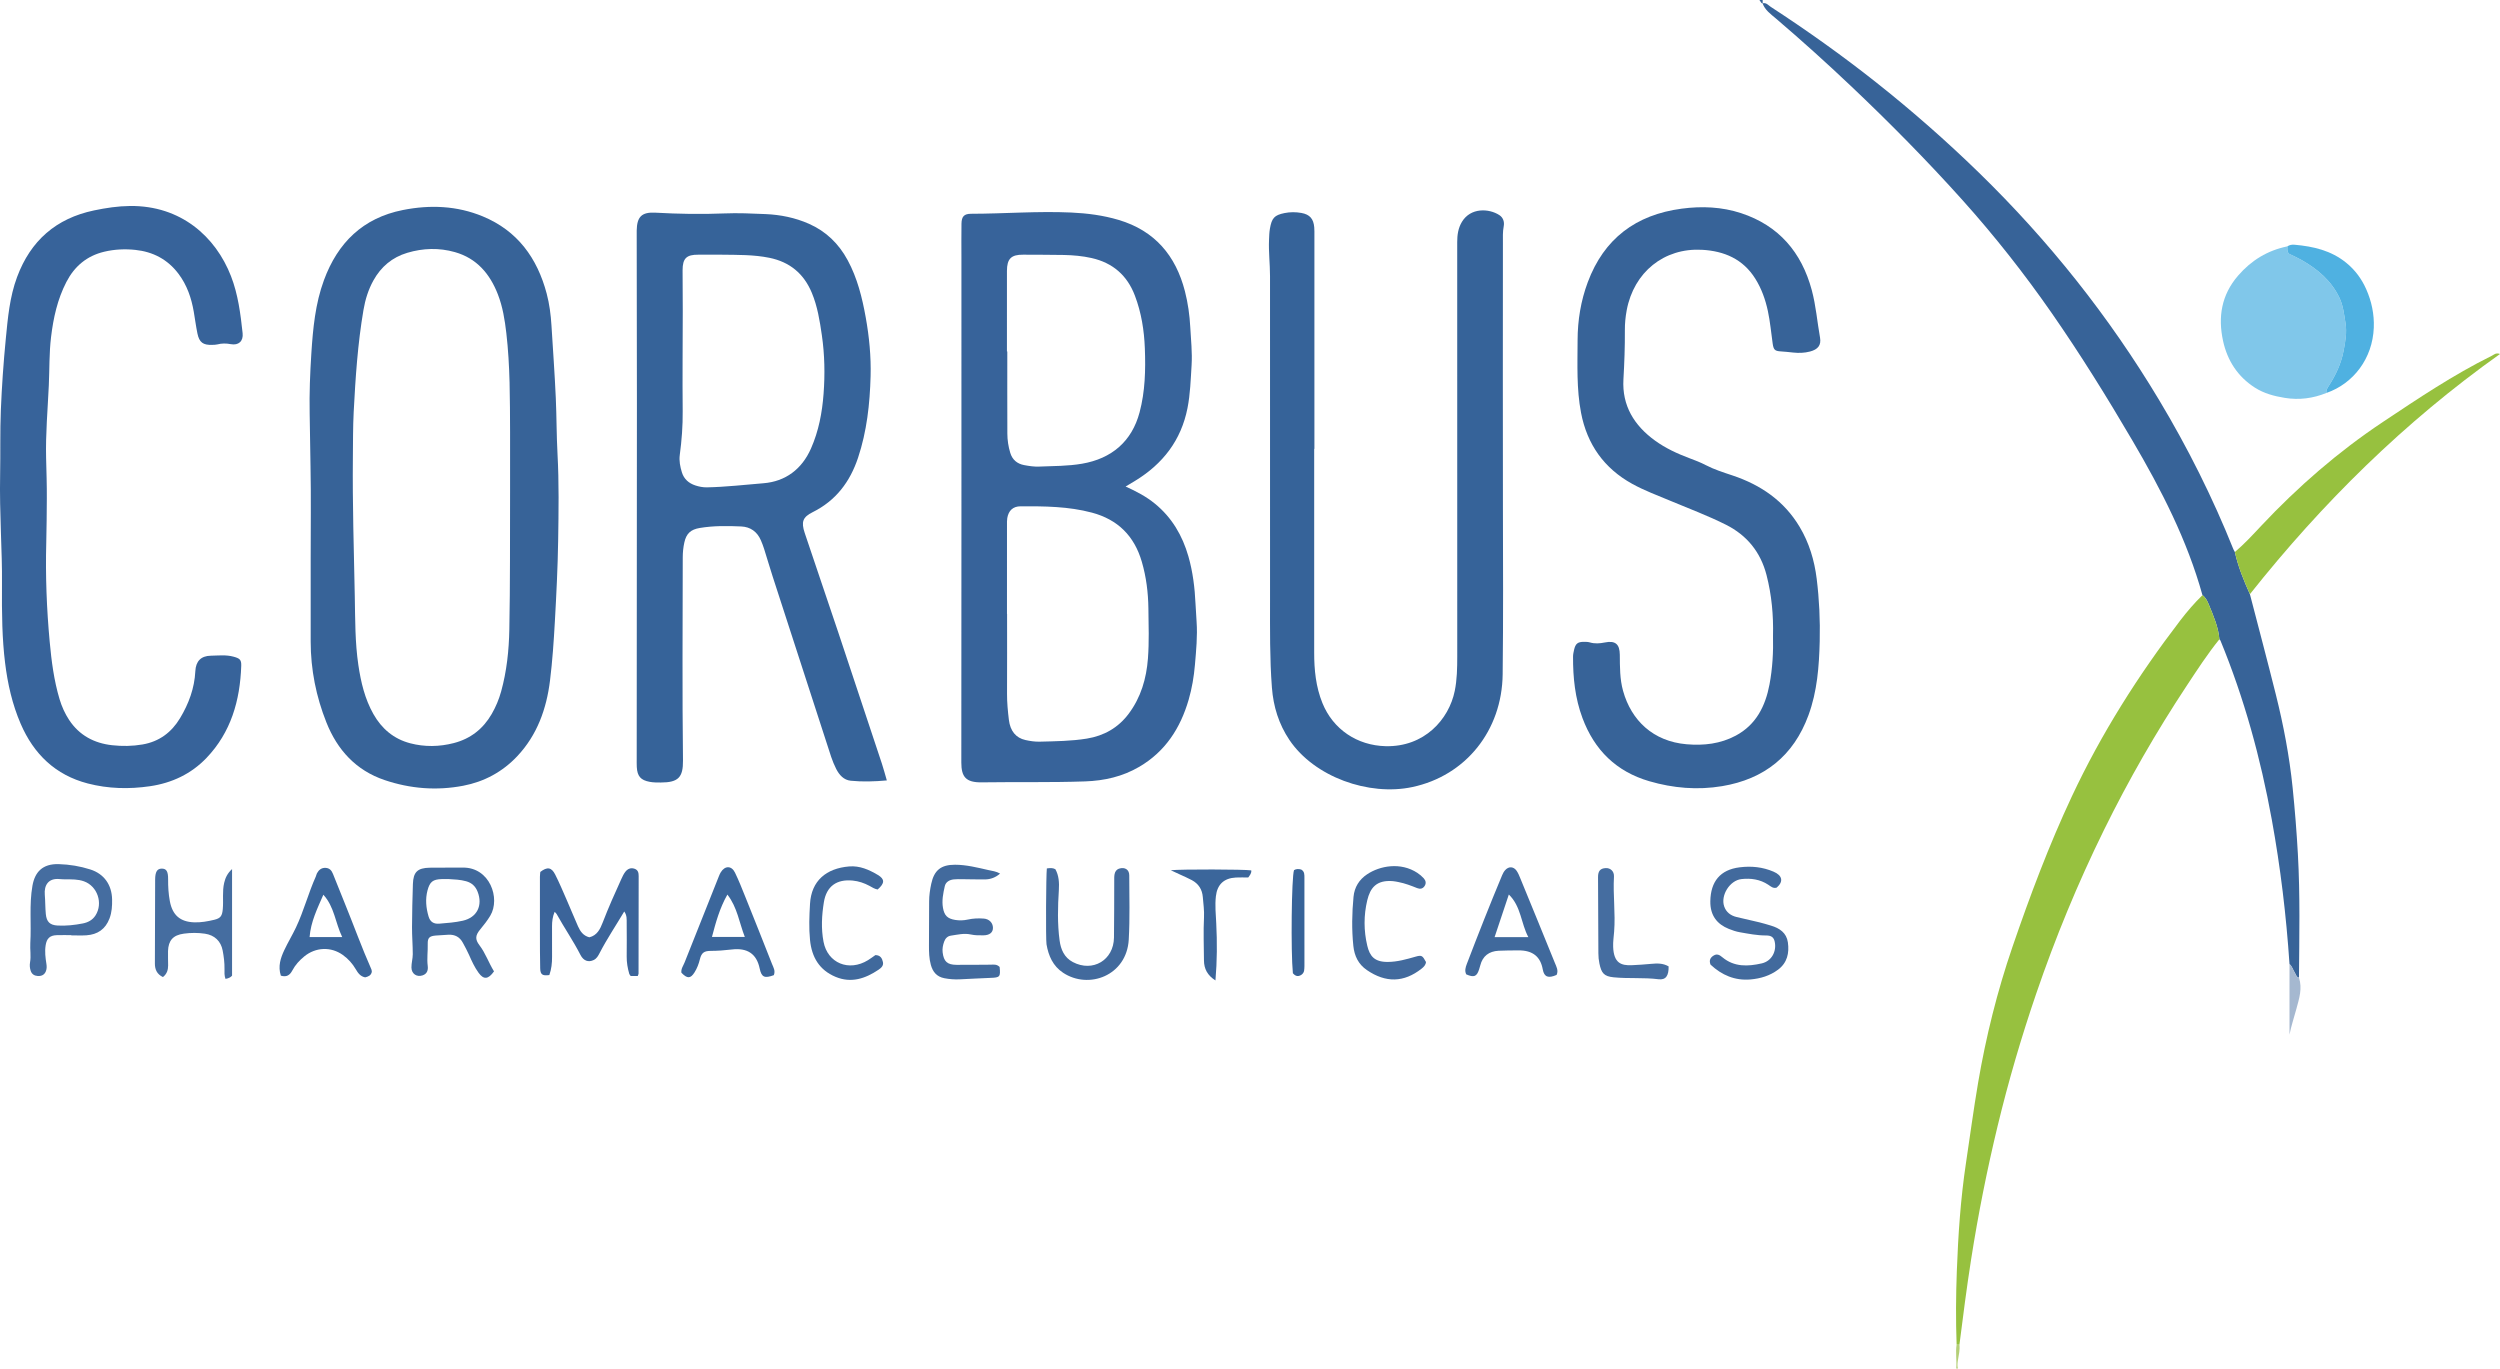 <?xml version="1.0" encoding="iso-8859-1"?>
<!-- Generator: Adobe Illustrator 27.0.0, SVG Export Plug-In . SVG Version: 6.00 Build 0)  -->
<svg version="1.1" id="Layer_1" xmlns="http://www.w3.org/2000/svg" xmlns:xlink="http://www.w3.org/1999/xlink" x="0px" y="0px"
	 viewBox="0 0 1472.376 806" style="enable-background:new 0 0 1472.376 806;" xml:space="preserve">
<g>
	<path style="fill:#B4CF77;" d="M1154.008,791.953c0.373,2.965-0.331,5.811-0.809,8.705c-0.286,1.73-0.565,3.556-0.081,5.342
		c-0.333,0-0.667,0-1,0c0.406-4.69-0.53-9.404,0.237-14.088C1152.906,791.926,1153.457,791.94,1154.008,791.953z"/>
	<path style="fill:#376398;" d="M1038.117,0c0.011,0.685,0.023,1.37,0.034,2.055c-1.228-0.14-1.201-1.524-2.034-2.055
		C1036.784,0,1037.451,0,1038.117,0z"/>
	<path style="fill:#37639A;" d="M662.921,286.541c6.494,2.907,12.194,5.957,17.253,10.083c10.016,8.17,16.226,18.794,19.74,31.06
		c2.617,9.137,3.754,18.535,4.192,28.015c0.161,3.483,0.387,6.959,0.629,10.437c0.59,8.477-0.254,16.956-0.972,25.393
		c-0.59,6.934-1.748,13.841-3.698,20.558c-4.856,16.732-13.73,30.535-29.104,39.531c-9.841,5.758-20.508,8.189-31.873,8.586
		c-20.305,0.709-40.61,0.255-60.912,0.56c-9.317,0.14-12.01-3.242-12.001-11.673c0.098-99.122,0.063-198.243,0.063-297.365
		c0-6.659-0.08-13.319,0.029-19.977c0.07-4.267,1.548-5.842,5.688-5.849c19.635-0.033,39.254-1.638,58.892-0.737
		c9.458,0.434,18.845,1.635,27.967,4.353c21.271,6.339,33.66,20.989,39.058,42.037c1.776,6.925,2.767,14.012,3.146,21.161
		c0.396,7.468,1.242,14.932,0.774,22.417c-0.528,8.442-0.767,16.911-2.419,25.259c-3.754,18.967-14.526,32.83-30.791,42.762
		C666.886,284.188,665.171,285.195,662.921,286.541z M593.059,361.583c0.021,0,0.042,0,0.062,0c0,15.661,0.049,31.322-0.028,46.982
		c-0.025,5.174,0.473,10.296,1.089,15.406c0.788,6.535,4.134,10.622,9.73,11.864c2.74,0.608,5.602,1.044,8.393,0.968
		c9.294-0.254,18.627-0.308,27.824-1.814c10.064-1.648,18.437-6.364,24.634-14.659c7.201-9.638,10.411-20.694,11.314-32.475
		c0.751-9.805,0.401-19.649,0.275-29.473c-0.119-9.325-1.25-18.517-3.881-27.542c-4.429-15.197-14.107-24.846-29.391-28.931
		c-13.806-3.69-27.935-3.783-42.06-3.722c-4.454,0.019-7.041,2.556-7.787,6.93c-0.222,1.301-0.168,2.656-0.169,3.987
		C593.055,326.597,593.059,344.09,593.059,361.583z M593.037,206.982c0.071,0,0.143,0,0.214,0c0,16.145-0.039,32.29,0.029,48.435
		c0.016,3.817,0.591,7.596,1.707,11.277c1.236,4.074,4.068,6.439,8.103,7.213c2.919,0.56,5.942,1.01,8.894,0.891
		c8.448-0.342,16.941-0.254,25.312-1.697c17.434-3.005,29.309-13.123,33.865-30.252c3.277-12.323,3.582-24.934,3.103-37.594
		c-0.404-10.673-2.053-21.094-5.862-31.128c-4.544-11.974-13.035-19.341-25.52-22.156c-5.368-1.21-10.824-1.679-16.293-1.8
		c-7.985-0.178-15.977-0.085-23.965-0.171c-7.052-0.076-9.575,2.373-9.582,9.546C593.026,175.357,593.037,191.17,593.037,206.982z"
		/>
	<path style="fill:#366399;" d="M522.296,459.633c-7.352,0.652-14.315,0.877-21.24,0.181c-4.114-0.414-6.737-3.356-8.57-6.924
		c-2.365-4.603-3.762-9.573-5.351-14.463c-10.72-32.977-21.418-65.962-32.095-98.954c-1.736-5.365-3.304-10.784-5.004-16.162
		c-0.549-1.738-1.2-3.452-1.926-5.124c-2.193-5.048-6.146-7.888-11.566-8.131c-8.145-0.365-16.313-0.463-24.408,0.89
		c-5.385,0.9-7.925,3.287-9.09,8.505c-0.654,2.931-0.941,5.89-0.945,8.905c-0.058,39.826-0.332,79.652,0.143,119.478
		c0.12,10.072-2.835,13-13.069,13.024c-2.157,0.005-4.354,0.002-6.463-0.381c-5.415-0.985-7.388-3.332-7.68-8.785
		c-0.089-1.662-0.047-3.332-0.046-4.998c0.042-69.66,0.106-139.319,0.121-208.979c0.007-32.829-0.079-65.659-0.123-98.488
		c-0.002-1.167-0.018-2.333,0.003-3.5c0.148-8.043,2.904-10.921,11.022-10.475c13.476,0.74,26.972,1.015,40.425,0.447
		c8.169-0.345,16.263,0.035,24.372,0.383c8.835,0.38,17.458,2.107,25.623,5.719c10.128,4.48,17.565,11.748,22.811,21.458
		c5.69,10.532,8.517,21.959,10.611,33.58c2.065,11.463,3.195,23.084,2.883,34.721c-0.437,16.293-2.198,32.451-7.396,48.051
		c-4.722,14.173-13.066,25.243-26.708,32.025c-5.867,2.916-6.883,5.704-4.692,12.268c6.514,19.516,13.207,38.973,19.735,58.485
		c8.626,25.781,17.174,51.588,25.722,77.395C520.428,452.905,521.259,456.093,522.296,459.633z M425.302,150.006
		c-4.661,0-9.322,0.028-13.983-0.007c-7.017-0.052-9.294,2.115-9.311,9.177c-0.019,7.992,0.111,15.984,0.104,23.975
		c-0.017,19.648-0.239,39.297-0.044,58.942c0.086,8.68-0.557,17.251-1.713,25.823c-0.474,3.517,0.223,6.969,1.254,10.304
		c1.217,3.94,4.086,6.424,7.917,7.678c2.192,0.717,4.464,1.177,6.849,1.13c11.135-0.22,22.21-1.523,33.279-2.418
		c12.94-1.045,22.564-8.243,27.954-20.409c4.559-10.29,6.614-21.212,7.443-32.327c0.855-11.459,0.644-22.954-1.006-34.355
		c-1.235-8.531-2.58-17.068-5.938-25.102c-4.703-11.253-12.937-18.124-25.004-20.587
		C443.883,149.949,434.602,150.135,425.302,150.006z"/>
	<path style="fill:#376398;" d="M182.978,328.364c0-17.83,0.254-35.664-0.097-53.487c-0.206-10.478-0.303-20.956-0.503-31.433
		c-0.226-11.825,0.23-23.64,0.998-35.411c0.95-14.565,2.294-29.129,7.416-43.039c8.142-22.108,22.986-36.632,46.493-41.303
		c15.989-3.177,31.852-2.54,47.03,3.742c20.458,8.468,32.103,24.528,37.654,45.481c1.623,6.124,2.425,12.409,2.812,18.693
		c0.88,14.268,1.917,28.526,2.557,42.813c0.492,10.974,0.416,21.964,1.009,32.917c0.919,16.976,0.639,33.947,0.383,50.91
		c-0.241,15.951-1.053,31.901-1.941,47.833c-0.647,11.607-1.438,23.233-2.863,34.764c-2.056,16.635-7.54,32.031-19.274,44.507
		c-8.676,9.224-19.462,15.049-31.856,17.417c-15.648,2.989-31.16,1.758-46.247-3.336c-16.891-5.703-27.85-17.737-34.304-33.94
		c-6.073-15.247-9.263-31.159-9.267-47.637C182.975,361.357,182.978,344.86,182.978,328.364z M300.414,254.488
		c-0.104-19.468,0.038-38.937-2.211-58.327c-0.901-7.77-2.126-15.449-4.976-22.795c-4.705-12.124-12.488-21.25-25.33-24.892
		c-9.287-2.634-18.744-2.363-28.043,0.421c-8.888,2.66-15.455,8.207-19.936,16.281c-3.013,5.429-4.81,11.281-5.849,17.367
		c-3.391,19.849-4.713,39.907-5.759,59.977c-0.468,8.976-0.387,17.982-0.482,26.975c-0.286,27.307,0.588,54.598,1.125,81.894
		c0.265,13.47,0.117,26.948,2.107,40.32c1.497,10.059,3.791,19.873,8.862,28.845c4.903,8.674,12.021,14.663,21.664,17.195
		c8.5,2.232,17.156,2.083,25.669-0.112c9.813-2.53,17.242-8.312,22.326-17.113c2.425-4.198,4.275-8.623,5.564-13.284
		c3.3-11.925,4.588-24.201,4.825-36.455c0.521-26.933,0.353-53.88,0.438-80.821C300.445,278.138,300.414,266.313,300.414,254.488z"
		/>
	<path style="fill:#366399;" d="M773.994,264.356c0,39.989,0.006,79.978-0.004,119.968c-0.003,10.196,0.964,20.164,4.867,29.783
		c6.275,15.465,20.454,24.936,37.169,25.354c22.823,0.57,37.331-15.755,40.75-32.554c1.366-6.71,1.471-13.54,1.47-20.368
		c-0.008-81.314,0-162.628-0.021-243.942c-0.001-4.227,0.546-8.254,2.786-11.954c5.132-8.476,15.893-7.929,22.011-3.978
		c2.346,1.515,3.077,4.092,2.592,6.589c-0.646,3.332-0.472,6.636-0.474,9.949c-0.029,51.821-0.093,103.642,0.006,155.463
		c0.063,32.822,0.238,65.643-0.153,98.464c-0.394,33.087-21.711,59.718-53.222,66.404c-25.623,5.436-57.683-5.924-72.379-27.757
		c-6.258-9.298-9.45-19.663-10.303-30.83c-1.308-17.119-1.097-34.263-1.101-51.405c-0.015-63.651-0.002-127.303-0.012-190.954
		c-0.001-7.149-0.897-14.275-0.58-21.438c0.095-2.158,0.138-4.293,0.51-6.446c1.078-6.241,2.585-8.018,8.637-9.233
		c3.283-0.659,6.649-0.651,9.92-0.061c4.955,0.894,7.148,3.478,7.562,8.484c0.137,1.656,0.092,3.329,0.092,4.994
		c0.004,41.823,0.003,83.647,0.003,125.47C774.078,264.356,774.036,264.356,773.994,264.356z"/>
	<path style="fill:#376398;" d="M1044.213,374.498c0.303-12.197-0.799-24.062-3.795-35.741
		c-3.476-13.546-11.487-23.461-23.906-29.71c-10.681-5.375-21.903-9.54-32.917-14.167c-7.496-3.149-15.148-5.961-22.288-9.906
		c-16.623-9.183-26.564-23.249-30.141-41.804c-2.728-14.149-2.078-28.493-2.043-42.79c0.029-11.73,1.89-23.188,5.992-34.178
		c9.584-25.677,28.337-39.727,55.321-43.31c11.885-1.578,23.659-1.079,35,2.654c22.182,7.303,35.6,23.027,41.6,45.306
		c2.464,9.148,3.2,18.63,4.864,27.936c0.818,4.579-1.271,7.041-5.924,8.255c-3.279,0.856-6.6,0.948-9.897,0.59
		c-2.479-0.268-4.948-0.528-7.439-0.686c-3.401-0.216-4.109-1.031-4.625-4.615c-0.922-6.404-1.475-12.86-2.836-19.202
		c-1.441-6.714-3.725-13.123-7.363-18.944c-7.253-11.607-18.32-16.373-31.52-17.071c-22.251-1.177-40.007,13.135-44.235,35.536
		c-0.745,3.946-1.122,7.888-1.096,11.901c0.064,9.639-0.295,19.255-0.847,28.89c-0.884,15.428,6.3,27.118,18.548,36.012
		c6.244,4.534,13.178,7.723,20.347,10.41c3.27,1.226,6.515,2.463,9.612,4.077c5.027,2.62,10.409,4.302,15.763,6.093
		c16.607,5.557,30.324,14.92,39.487,30.245c5.641,9.434,8.714,19.751,10.056,30.527c1.52,12.214,2.089,24.546,1.789,36.837
		c-0.361,14.777-1.462,29.558-6.638,43.623c-8.766,23.823-25.946,37.585-50.846,41.742c-14.493,2.419-28.812,1.197-42.893-2.911
		c-19.456-5.676-32.304-18.343-39.343-37.181c-4.37-11.697-5.628-23.861-5.559-36.227c0.007-1.31,0.301-2.635,0.592-3.924
		c0.829-3.676,2.147-4.753,5.823-4.752c1.159,0,2.372,0.014,3.468,0.336c2.971,0.873,5.839,0.646,8.852,0.039
		c6.172-1.244,8.744,0.958,8.806,7.263c0.07,7.143-0.038,14.221,1.926,21.269c4.835,17.347,17.68,29.733,37.423,31.419
		c10.199,0.871,19.937-0.267,28.948-5.083c11.963-6.393,17.449-17.362,19.86-30.128
		C1043.932,393.624,1044.454,383.992,1044.213,374.498z"/>
	<path style="fill:#37639A;" d="M1.165,343.393c0.219-17.966-1.544-40.919-1.09-63.909c0.25-12.658-0.095-25.334,0.428-37.978
		c0.576-13.941,1.538-27.884,2.891-41.771c1.205-12.365,2.275-24.803,6.685-36.636c7.964-21.369,22.932-34.478,45.311-39.176
		c7.013-1.472,14.056-2.531,21.209-2.606c29.874-0.314,50.379,17.998,59.442,41.316c4.194,10.791,5.617,22.184,6.849,33.58
		c0.511,4.726-2.356,7.363-7.02,6.474c-2.714-0.517-5.233-0.51-7.854,0.153c-0.956,0.242-1.984,0.232-2.982,0.27
		c-5.409,0.208-7.679-1.431-8.763-6.716c-0.867-4.224-1.415-8.513-2.147-12.766c-1.396-8.116-3.985-15.729-9.029-22.409
		c-6.408-8.485-15.032-12.96-25.413-14.042c-6.134-0.639-12.311-0.358-18.362,1.094c-10.191,2.445-17.453,8.561-22.224,17.795
		c-5.263,10.187-7.667,21.153-9.029,32.434c-1.14,9.445-0.884,18.939-1.318,28.408c-0.654,14.285-1.937,28.548-1.595,42.863
		c0.191,7.979,0.483,15.99,0.422,23.936c-0.066,8.632-0.102,17.293-0.332,25.938c-0.52,19.483,0.234,38.94,2.022,58.327
		c1.051,11.391,2.51,22.786,5.817,33.824c1.296,4.324,3.128,8.422,5.603,12.183c5.99,9.1,14.76,13.747,25.345,14.925
		c5.937,0.661,11.924,0.585,17.905-0.443c9.889-1.701,17.09-7.147,22.122-15.518c5.103-8.49,8.489-17.613,8.986-27.665
		c0.29-5.851,3.314-8.987,9.074-9.091c4.467-0.081,8.992-0.644,13.424,0.571c3.711,1.018,4.658,1.801,4.535,5.413
		c-0.693,20.371-6.039,39.148-20.47,54.225c-8.995,9.398-20.34,14.768-33.279,16.657c-12.322,1.8-24.585,1.513-36.634-1.623
		c-19.073-4.964-31.814-17.309-39.506-35.122c-4.97-11.511-7.693-23.607-9.212-36.051C1.278,376.342,1.032,362.391,1.165,343.393z"
		/>
	<path style="fill:#376398;" d="M1325.086,349.947c5.111,19.72,10.362,39.406,15.293,59.171c4.496,18.022,7.975,36.238,9.868,54.753
		c1.333,13.041,2.37,26.084,3.1,39.177c1.352,24.26,0.83,48.514,0.634,72.775c-1.516-0.313-1.704-1.755-2.371-2.789
		c-1.115-1.73-1.598-3.844-3.208-5.271c-1.915-28.524-5.301-56.882-10.415-85c-6.575-36.153-16.236-71.461-30.244-105.502
		c-0.12-0.291-0.414-0.509-0.627-0.761c-0.592-7.197-3.478-13.713-6.164-20.263c-0.858-2.092-1.834-4.283-3.809-5.714
		c-9.004-32.449-24.254-62.077-41.176-90.935c-15.055-25.674-30.733-50.957-47.736-75.4c-16.078-23.113-33.455-45.18-52.257-66.155
		c-21.025-23.455-43.145-45.829-65.99-67.482c-14.372-13.622-29.089-26.882-44.166-39.736c-2.969-2.531-6.344-4.875-7.751-8.849
		c2.14-0.613,3.354,1.112,4.787,2.045c21.334,13.896,42.063,28.646,62.03,44.45c21.154,16.744,41.392,34.511,60.73,53.349
		c41.105,40.043,76.494,84.582,105.988,133.775c16.848,28.101,31.492,57.338,43.695,87.77c0.246,0.614,0.614,1.179,0.925,1.766
		C1318.134,333.768,1321.483,341.903,1325.086,349.947z"/>
	<path style="fill:#97C13F;" d="M1297.144,350.523c1.975,1.431,2.951,3.621,3.809,5.714c2.686,6.55,5.572,13.066,6.164,20.263
		c-7.023,8.654-13.064,18.009-19.195,27.282c-18.063,27.319-34.347,55.677-48.802,85.067c-15.39,31.291-28.654,63.468-39.931,96.469
		c-8.743,25.583-16.333,51.507-22.672,77.778c-6.266,25.966-11.48,52.151-15.616,78.555c-2.62,16.728-4.762,33.512-6.893,50.302
		c-0.551-0.014-1.102-0.027-1.653-0.041c-0.528-14.474-0.422-28.956,0.121-43.417c0.798-21.242,2.217-42.427,5.381-63.504
		c2.365-15.754,4.466-31.544,7.142-47.256c4.635-27.217,11.281-53.904,20.23-80.022c10.33-30.149,21.517-59.958,35.066-88.834
		c17.301-36.872,38.953-71.068,63.69-103.356C1288.033,360.237,1292.359,355.173,1297.144,350.523z"/>
	<path style="fill:#3B649A;" d="M375.598,574.813c-1.479,0-2.789,0-4.142,0c-0.305-0.434-0.709-0.789-0.837-1.225
		c-0.987-3.357-1.564-6.767-1.529-10.293c0.066-6.491,0.056-12.984-0.002-19.475c-0.02-2.289,0.249-4.676-1.441-7.003
		c-4.894,8.258-10.165,16.09-14.502,24.481c-0.864,1.671-1.722,3.234-3.455,4.085c-3.155,1.547-6.048,0.494-7.825-2.985
		c-4.235-8.292-9.534-15.96-14.041-24.091c-0.228-0.411-0.644-0.717-1.17-1.286c-1.204,2.856-1.542,5.646-1.534,8.516
		c0.016,5.992-0.029,11.985,0.017,17.977c0.028,3.679-0.365,7.274-1.602,10.742c-4.079,0.551-5.303-0.241-5.391-3.975
		c-0.156-6.655-0.141-13.314-0.153-19.971c-0.021-11.319-0.015-22.638,0-33.957c0.001-0.987,0.152-1.973,0.223-2.831
		c4.092-3.132,6.558-2.814,8.775,1.553c2.551,5.024,4.717,10.247,6.98,15.414c2.193,5.011,4.239,10.087,6.461,15.084
		c1.306,2.938,3.07,5.533,6.657,6.45c4.56-1.079,6.401-4.853,7.896-8.752c3.326-8.68,7.118-17.154,10.966-25.606
		c0.683-1.501,1.402-3.046,2.42-4.318c1.311-1.637,3.121-2.457,5.311-1.714c2.128,0.722,2.465,2.4,2.461,4.381
		c-0.04,19.142-0.043,38.283-0.072,57.425C376.067,573.741,375.868,574.043,375.598,574.813z"/>
	<path style="fill:#40699C;" d="M290.945,572.088c-3.388,4.788-6.081,4.982-9.077,0.848c-2.348-3.239-4.023-6.881-5.615-10.531
		c-1.064-2.44-2.367-4.732-3.605-7.073c-1.854-3.507-4.712-4.996-8.549-4.824c-2.49,0.112-4.981,0.262-7.464,0.477
		c-3.699,0.32-4.828,1.327-4.724,4.955c0.124,4.315-0.551,8.613-0.003,12.942c0.306,2.415-0.308,4.676-3.064,5.582
		c-3.386,1.113-6.454-0.883-6.524-4.598c-0.05-2.626,0.784-5.264,0.783-7.896c-0.002-5.309-0.467-10.618-0.443-15.926
		c0.038-8.47,0.242-16.942,0.519-25.408c0.23-7.045,2.695-9.451,9.851-9.6c6.485-0.135,12.976,0.044,19.462-0.061
		c16.013-0.259,22.356,18.164,16.246,28.344c-1.716,2.859-3.764,5.461-5.883,8.024c-2.867,3.469-3.235,5.768-0.461,9.397
		C285.97,561.42,287.779,566.968,290.945,572.088z M264.181,517.727c-1.332,0-2.665-0.037-3.995,0.007
		c-5.267,0.174-7.063,1.578-8.414,6.708c-1.351,5.131-0.841,10.248,0.615,15.243c0.936,3.211,2.976,4.585,6.365,4.307
		c4.62-0.379,9.296-0.716,13.799-1.733c8.465-1.91,11.905-9.062,8.716-17.139c-1.253-3.175-3.419-5.178-6.715-6.105
		C271.149,518.059,267.67,517.925,264.181,517.727z"/>
	<path style="fill:#3B669B;" d="M165.404,574.614c-1.778-5.531-0.153-10.396,2.047-15.074c2.114-4.496,4.703-8.768,6.837-13.255
		c4.631-9.742,7.3-20.261,11.727-30.092c0.27-0.599,0.346-1.292,0.657-1.863c1.108-2.037,2.7-3.354,5.181-3.189
		c2.304,0.154,3.479,1.583,4.272,3.599c2.243,5.702,4.534,11.385,6.848,17.058c5.318,13.038,10.079,26.301,15.786,39.183
		c0.193,0.436,0.155,0.975,0.219,1.426c-0.484,2.206-2.194,2.779-3.914,3.209c-2.835-0.548-4.243-2.568-5.524-4.764
		c-1.954-3.351-4.52-6.211-7.657-8.443c-7.009-4.987-15.952-4.609-22.662,0.858c-2.853,2.325-5.328,5.023-7.061,8.306
		C170.761,574.224,168.856,575.668,165.404,574.614z M201.537,551.875c-4.109-8.527-4.584-17.843-11.098-24.92
		c-3.587,8.241-7.393,15.912-8.105,24.92C188.741,551.875,194.813,551.875,201.537,551.875z"/>
	<path style="fill:#426A9D;" d="M588.737,569.503c0.589,5.779,0.142,6.23-5.208,6.412c-6.141,0.209-12.276,0.613-18.416,0.869
		c-2.985,0.125-5.931-0.093-8.904-0.659c-4.556-0.867-6.847-3.767-7.993-7.887c-1.034-3.715-1.108-7.551-1.1-11.377
		c0.018-8.654,0.101-17.307,0.097-25.961c-0.002-3.516,0.517-6.976,1.241-10.374c1.715-8.037,5.79-11.26,14.003-11.242
		c6.69,0.015,13.153,1.658,19.616,3.128c2.238,0.509,4.602,0.737,6.918,2.073c-2.609,2.306-5.579,3.412-8.893,3.451
		c-4.488,0.053-8.978-0.107-13.467-0.143c-1.661-0.013-3.337-0.055-4.982,0.131c-2.489,0.282-4.654,1.508-5.216,3.992
		c-0.948,4.194-1.835,8.485-1.059,12.822c0.801,4.483,2.658,6.311,7.177,7.053c2.45,0.402,4.937,0.343,7.425-0.213
		c3.094-0.691,6.276-0.823,9.436-0.578c3.211,0.249,5.361,2.519,5.389,5.443c0.026,2.69-1.918,4.358-5.529,4.412
		c-2.484,0.037-5.043,0.055-7.444-0.48c-4.073-0.906-7.942,0.125-11.861,0.684c-1.931,0.276-3.231,1.649-3.897,3.499
		c-0.739,2.052-1.166,4.16-0.896,6.362c0.66,5.367,2.689,7.28,8.161,7.322c6.652,0.051,13.305-0.063,19.957-0.092
		C585.091,568.144,586.992,567.699,588.737,569.503z"/>
	<path style="fill:#40699C;" d="M916.755,574.179c-4.811,2.108-7.322,1.333-8.148-3.263c-1.296-7.208-5.605-11.334-14.562-11.184
		c-3.827,0.064-7.662-0.006-11.48,0.211c-5.582,0.317-9.349,3.065-10.761,8.66c-0.203,0.804-0.447,1.598-0.704,2.387
		c-1.37,4.198-3.011,4.826-7.553,2.859c-1.04-2.105-0.429-4.12,0.362-6.189c6.688-17.507,13.565-34.939,20.789-52.232
		c0.442-1.058,1.026-2.124,1.784-2.972c2.085-2.332,4.959-2.188,6.745,0.404c0.929,1.348,1.555,2.928,2.183,4.458
		c6.799,16.568,13.6,33.136,20.318,49.737C916.634,569.294,917.984,571.596,916.755,574.179z M880.24,551.931
		c6.873,0,13.146,0,19.883,0c-4.384-8.18-4.209-18.02-11.495-25.116C885.769,535.374,883.071,543.453,880.24,551.931z"/>
	<path style="fill:#456DA0;" d="M41.921,550.747c-2.826,0-5.655-0.076-8.479,0.018c-4.079,0.136-5.927,1.9-6.563,5.984
		c-0.573,3.674-0.117,7.321,0.455,10.924c0.248,1.561,0.229,2.974-0.327,4.373c-0.854,2.149-2.642,2.918-4.809,2.768
		c-1.962-0.136-3.462-1.046-4.123-3.049c-0.534-1.618-0.68-3.288-0.386-4.929c0.684-3.81-0.071-7.641,0.159-11.394
		c0.689-11.26-0.72-22.588,1.264-33.8c1.401-7.918,5.813-13.002,15.509-12.716c6.372,0.188,12.551,1.223,18.568,3.138
		c8.096,2.577,12.655,9.037,12.833,17.605c0.079,3.84-0.131,7.597-1.525,11.267c-2.398,6.313-7.036,9.467-13.594,9.911
		c-2.981,0.202-5.988,0.034-8.983,0.034C41.92,550.836,41.921,550.792,41.921,550.747z M38.611,517.901
		c-1.163-0.053-2.332-0.049-3.488-0.167c-6.757-0.691-9.197,3.777-8.743,9.174c0.321,3.81,0.238,7.622,0.602,11.415
		c0.441,4.598,2.404,6.529,6.962,6.772c5.007,0.268,9.976-0.28,14.863-1.239c2.946-0.578,5.637-1.947,7.393-4.655
		c4.639-7.15,1.234-17.292-6.754-20.15C45.915,517.787,42.263,517.897,38.611,517.901z"/>
	<path style="fill:#3B669B;" d="M455.747,574.321c-5.429,1.988-7.248,1.298-8.338-3.94c-1.842-8.852-7.497-12.248-16.424-11.177
		c-4.138,0.497-8.246,0.799-12.4,0.819c-3.853,0.018-5.428,1.069-6.364,4.86c-0.688,2.788-1.667,5.393-3.174,7.787
		c-2.381,3.781-4.277,3.805-7.734,0.209c-0.315-2.285,1.115-4.094,1.887-6.052c6.683-16.957,13.452-33.88,20.205-50.809
		c0.307-0.769,0.641-1.541,1.07-2.246c2.451-4.03,6.355-4.059,8.404,0.164c2.239,4.614,4.122,9.406,6.037,14.17
		c5.311,13.214,10.594,26.441,15.793,39.699C455.471,569.745,456.79,571.688,455.747,574.321z M428.398,526.855
		c-4.616,8.142-6.842,16.46-9.091,24.969c6.457,0,12.659,0,19.357,0C435.348,543.33,434.278,534.444,428.398,526.855z"/>
	<path style="fill:#426A9D;" d="M1046.386,522.753c-2.076,0.673-3.474-0.701-4.974-1.69c-4.829-3.186-10.23-3.936-15.784-3.327
		c-6.872,0.754-12.395,9.612-10.164,16.104c1.17,3.404,3.814,5.385,7.249,6.228c4.51,1.106,9.056,2.065,13.568,3.162
		c2.257,0.549,4.481,1.24,6.708,1.906c5.087,1.521,9.189,4.223,9.986,9.896c0.88,6.267-0.363,12.003-5.778,16.054
		c-4.788,3.582-10.349,5.248-16.214,5.761c-9.189,0.803-16.931-2.529-23.556-8.722c-1-2.47-0.165-4.237,2.019-5.468
		c1.968-1.109,3.463-0.103,4.941,1.128c7.01,5.835,15.117,5.46,23.222,3.597c5.774-1.327,8.853-7.052,7.6-12.786
		c-0.548-2.507-1.903-3.662-5.116-3.65c-5.201,0.019-10.235-0.999-15.314-1.875c-2.331-0.402-4.493-1.148-6.649-2.018
		c-6.697-2.703-10.972-7.722-10.835-16.268c0.186-11.585,5.802-18.558,17.276-19.976c6.997-0.864,13.519-0.189,19.952,2.558
		C1049.792,515.613,1050.502,519.229,1046.386,522.753z"/>
	<path style="fill:#426A9D;" d="M616.54,511.457c1.79-0.204,3.271-0.465,5.008,0.45c2.087,3.664,2.334,8.009,2.067,12.239
		c-0.63,9.967-0.895,19.917,0.45,29.823c0.713,5.252,2.737,9.978,7.802,12.644c11.698,6.156,24.019-1.121,24.211-14.387
		c0.162-11.153,0.099-22.309,0.151-33.463c0.006-1.326-0.057-2.685,0.206-3.969c0.305-1.493,1.083-2.705,2.749-3.234
		c3.2-1.016,5.879,0.532,5.887,3.89c0.03,12.648,0.419,25.326-0.295,37.939c-1.203,21.269-23.625,29.529-38.704,19.489
		c-5.944-3.957-8.579-9.955-9.732-16.737C615.856,553.295,616.074,515.256,616.54,511.457z"/>
	<path style="fill:#456DA0;" d="M95.97,575.446c-3.641-1.735-4.749-4.575-4.746-7.928c0.012-16.494,0.063-32.989,0.148-49.483
		c0.024-4.584,1.187-6.415,3.828-6.463c2.784-0.051,3.851,1.586,3.813,6.264c-0.035,4.338,0.215,8.629,1.016,12.906
		c1.537,8.213,6.06,12.175,14.33,12.469c4.038,0.143,7.966-0.58,11.839-1.507c3.777-0.904,4.663-2.328,5.023-6.366
		c0.457-5.131-0.392-10.309,0.817-15.427c0.708-2.998,1.903-5.556,4.638-8.079c0,21.21,0,41.873,0,62.773
		c-0.813,1.004-2.098,1.622-3.866,1.913c-0.73-1.918-0.623-3.888-0.588-5.814c0.067-3.684-0.403-7.314-1.081-10.908
		c-1.045-5.537-4.809-9.066-10.426-9.897c-4.142-0.613-8.311-0.598-12.451-0.027c-6.296,0.868-9.091,3.95-9.307,10.248
		c-0.097,2.825,0.082,5.659,0.062,8.488C99,571.17,98.391,573.514,95.97,575.446z"/>
	<path style="fill:#426A9D;" d="M839.836,566.579c-0.175,1.792-1.306,2.904-2.668,3.972c-10.352,8.119-20.988,8.408-32.155,0.763
		c-4.979-3.408-7.339-8.257-7.962-14.258c-1.002-9.647-0.808-19.255,0.105-28.879c0.54-5.694,3.334-10.123,7.959-13.23
		c7.519-5.05,19.773-7.371,29.671-0.848c1.374,0.905,2.671,2.007,3.769,3.229c1.181,1.315,1.528,2.929,0.419,4.558
		c-1.127,1.656-2.688,1.824-4.39,1.143c-3.545-1.419-7.103-2.79-10.868-3.521c-1.137-0.221-2.277-0.475-3.428-0.568
		c-9.768-0.789-13.319,4.103-15.041,11.278c-2.116,8.82-2.098,17.897-0.001,26.722c1.433,6.031,4.104,9.619,11.976,9.593
		c5.758-0.019,11.145-1.582,16.582-3.136C837.281,562.405,837.789,562.768,839.836,566.579z"/>
	<path style="fill:#40699C;" d="M516.887,523.873c-1.95-0.371-3.316-1.335-4.772-2.12c-3.094-1.669-6.364-2.791-9.89-3.141
		c-9.448-0.936-15.485,3.35-17.003,12.739c-1.247,7.714-1.686,15.509-0.202,23.312c2.389,12.56,14.928,17.785,26.219,10.813
		c1.546-0.955,2.998-2.06,4.323-2.977c3.002,0.058,3.982,1.936,4.447,4.141c0.453,2.15-1.071,3.454-2.582,4.472
		c-7.787,5.241-16.099,8.064-25.326,4.204c-9.528-3.986-14.025-11.558-15.039-21.665c-0.717-7.149-0.423-14.227-0.005-21.368
		c0.797-13.62,9.597-20.859,23.027-21.992c6.242-0.526,11.713,1.91,16.9,4.993C521.186,517.78,521.15,520.176,516.887,523.873z"/>
	<path style="fill:#456DA0;" d="M982.735,569.164c0.105,5.428-1.592,8.117-5.961,7.561c-8.801-1.119-17.629-0.264-26.382-1.134
		c-5.729-0.569-7.228-2.46-8.42-8.139c-0.414-1.975-0.598-3.936-0.606-5.94c-0.06-14.982-0.141-29.964-0.202-44.945
		c-0.014-3.572,1.314-5.117,4.474-5.302c2.812-0.165,5.095,1.852,4.91,5.056c-0.625,10.795,0.949,21.572,0.097,32.359
		c-0.235,2.978-0.679,5.968-0.576,8.938c0.333,9.672,4.796,11.096,10.953,10.838c3.818-0.16,7.634-0.44,11.439-0.791
		C975.961,567.341,979.391,567.2,982.735,569.164z"/>
	<path style="fill:#3B669B;" d="M736.936,512.616c0.211,1.647-0.782,2.783-1.789,4.181c-2.351,0-4.817-0.111-7.27,0.021
		c-7.049,0.381-10.993,4.071-11.782,11.072c-0.599,5.309-0.054,10.62,0.213,15.929c0.557,11.042,0.526,22.074-0.471,33.613
		c-4.682-3.001-6.726-6.756-6.762-11.812c-0.06-8.454-0.402-16.906,0.024-25.359c0.202-3.999-0.378-7.95-0.699-11.921
		c-0.367-4.541-2.526-7.845-6.449-9.976c-2.324-1.262-4.78-2.282-7.18-3.405c-1.62-0.758-3.246-1.506-5.245-2.433
		C695.713,511.861,733.114,511.971,736.936,512.616z"/>
	<path style="fill:#376398;" d="M761.444,573.207c-1.273-12.611-0.784-56.774,0.672-60.741c1.371-0.843,2.827-0.721,4.226-0.358
		c2.027,1.158,1.896,3.086,1.898,4.899c0.021,17.325,0.013,34.65,0.01,51.975c0,0.499-0.064,0.998-0.064,1.497
		c-0.001,1.829-0.72,3.231-2.422,4.018C763.922,575.348,762.591,574.497,761.444,573.207z"/>
	<path style="fill:#80C7EA;" d="M1370.19,231.416c-7.922,3.215-16.037,4.301-24.566,2.914c-6.258-1.018-12.243-2.605-17.6-6.03
		c-10.141-6.483-16.218-15.953-18.747-27.494c-3.083-14.066-0.969-27.112,8.82-38.445c7.816-9.049,17.376-14.873,29.061-17.265
		c0.062,1.298-0.376,2.662,0.847,4.307c2.193,1.088,4.909,2.281,7.477,3.736c9.495,5.382,17.604,12.23,22.373,22.32
		c2.187,4.627,2.693,9.661,3.523,14.698c0.947,5.743-0.097,11.015-1.105,16.409c-1.404,7.511-4.634,14.303-8.745,20.713
		C1370.751,228.49,1369.859,229.79,1370.19,231.416z"/>
	<path style="fill:#97C13F;" d="M1325.086,349.947c-3.603-8.044-6.953-16.178-8.863-24.827c5.602-4.74,10.558-10.155,15.558-15.478
		c21.624-23.024,45.291-43.581,71.613-61.115c20.762-13.83,41.455-27.738,63.859-38.848c1.405-0.697,2.664-2.14,5.123-1.198
		C1416.095,248.482,1367.705,296.225,1325.086,349.947z"/>
	<path style="fill:#4FB1E1;" d="M1370.19,231.416c-0.33-1.626,0.561-2.926,1.337-4.137c4.111-6.409,7.341-13.201,8.745-20.713
		c1.008-5.394,2.052-10.666,1.105-16.409c-0.831-5.037-1.336-10.071-3.523-14.698c-4.769-10.09-12.877-16.939-22.373-22.32
		c-2.568-1.455-5.284-2.649-7.477-3.736c-1.224-1.645-0.785-3.009-0.847-4.307c1.294-0.895,2.742-1.097,4.269-0.959
		c10.979,0.991,21.391,3.35,30.304,10.56c5.318,4.302,9.165,9.571,11.855,15.632c3.169,7.141,4.769,14.738,4.462,22.626
		C1397.338,211.178,1386.033,225.896,1370.19,231.416z"/>
	<path style="fill:#A5B8D0;" d="M1348.402,567.763c1.611,1.428,2.094,3.542,3.208,5.271c0.667,1.035,0.855,2.477,2.371,2.789
		c2.082,6.32,0.12,12.312-1.513,18.322c-1.369,5.039-3.027,10.003-4.067,15.183C1348.402,595.472,1348.402,581.617,1348.402,567.763
		z"/>
</g>
</svg>
